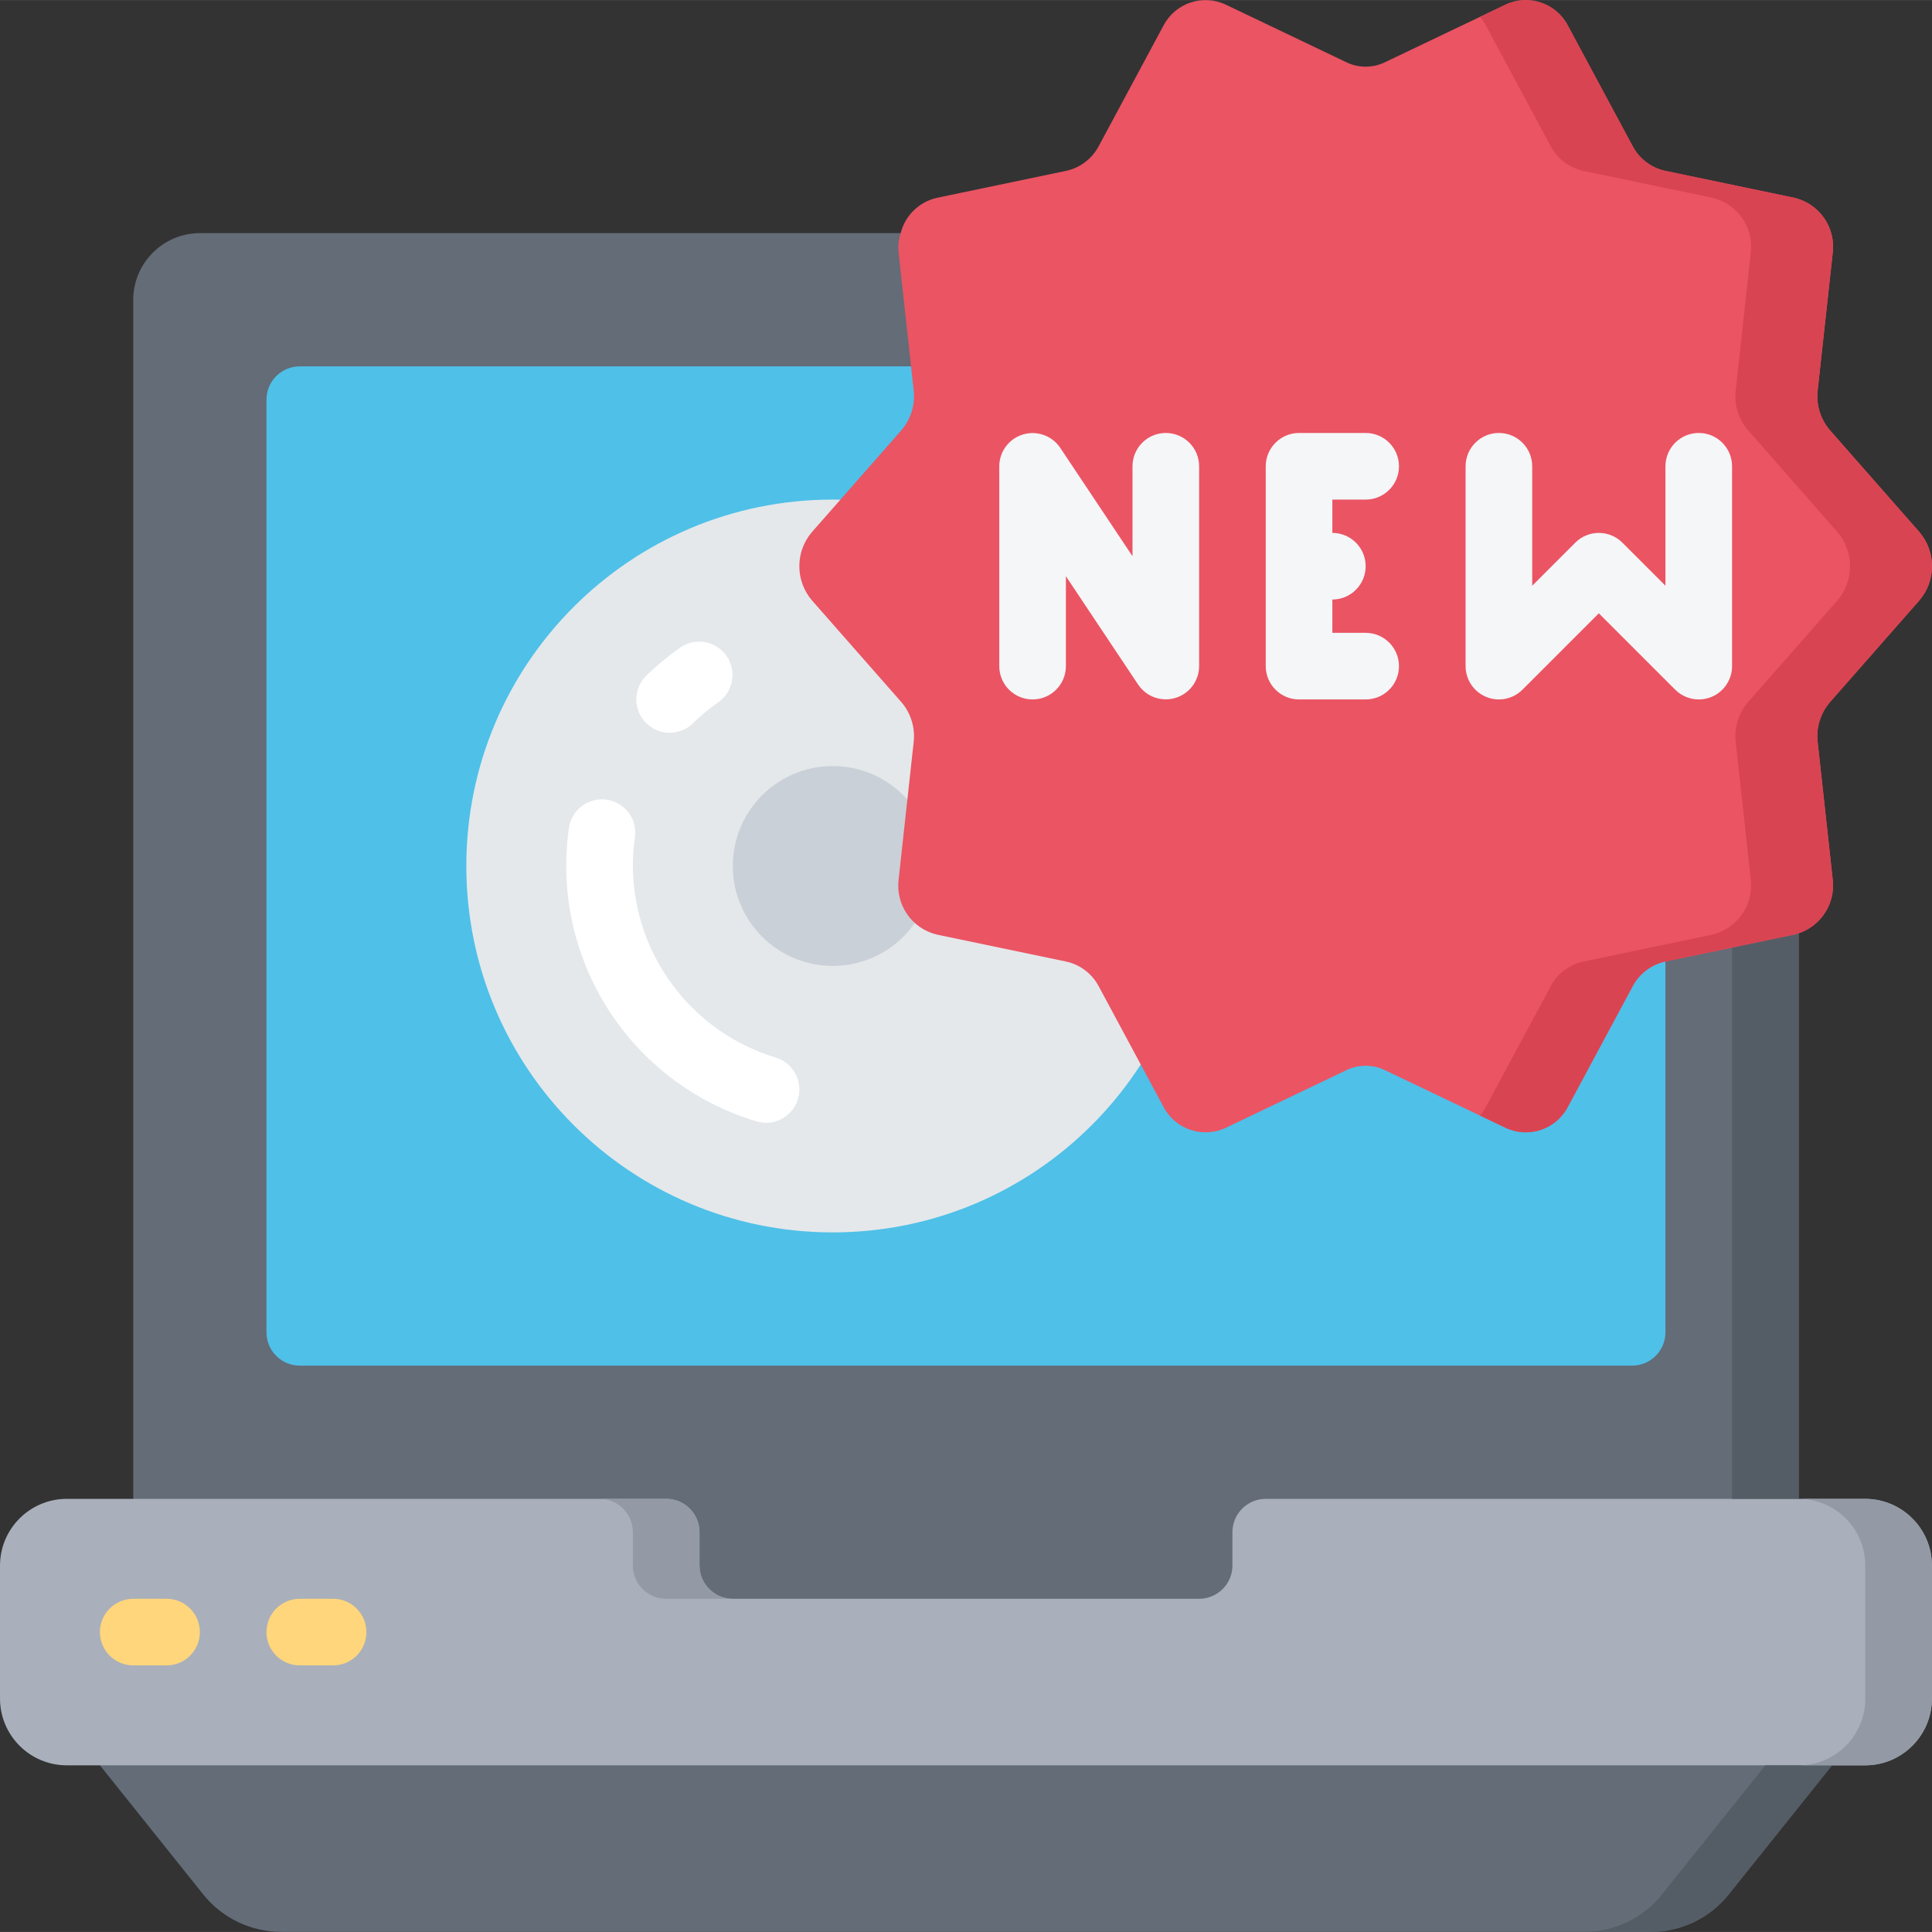 <svg height="512pt" viewBox="0 0 512.022 512" width="512pt" xmlns="http://www.w3.org/2000/svg"><rect x="0" y="0" width="512.022" height="512" fill="#333333" stroke="none"/><path d="m476.691 441.355v-361.93c-.031-9.738-7.918-17.625-17.656-17.656h-406.07c-9.738.031-17.625 7.918-17.656 17.656v361.93zm0 0" fill="#636c77"/><path d="m389.562 97.082h42.988c4.875 0 8.828 3.953 8.828 8.828v247.172c0 4.875-3.953 8.828-8.828 8.828h-353.102c-4.875 0-8.828-3.953-8.828-8.828v-247.172c0-4.875 3.953-8.828 8.828-8.828zm0 0" fill="#4fc0e8"/><path d="m317.793 229.496c0 53.629-43.473 97.102-97.102 97.102s-97.105-43.473-97.105-97.102 43.477-97.105 97.105-97.105 97.102 43.477 97.102 97.105zm0 0" fill="#e4e8eb"/><path d="m247.172 229.496c0 14.625-11.855 26.48-26.48 26.48-14.629 0-26.484-11.855-26.484-26.48 0-14.629 11.855-26.484 26.484-26.484 14.625 0 26.48 11.855 26.48 26.484zm0 0" fill="#cad0d7"/><path d="m485.516 467.84-27.363 34.199c-5.023 6.281-12.633 9.938-20.676 9.938h-362.953c-8.043 0-15.652-3.656-20.676-9.938l-27.363-34.199v-17.656h459.031zm0 0" fill="#636c77"/><path d="m512 414.875v35.309c-.027 9.738-7.918 17.629-17.656 17.656h-476.688c-9.738-.027-17.629-7.918-17.656-17.656v-35.309c.027-9.738 7.918-17.625 17.656-17.656h158.895c4.875 0 8.828 3.953 8.828 8.828v8.828c0 4.875 3.953 8.828 8.828 8.828h123.586c4.875 0 8.828-3.953 8.828-8.828v-8.828c0-4.875 3.953-8.828 8.828-8.828h158.895c9.738.031 17.629 7.918 17.656 17.656zm0 0" fill="#a9b0bb"/><path d="m484.988 186.062c-2.52 2.922-3.707 6.762-3.266 10.594l3.973 36.281c.812 6.328-2.957 12.352-9.004 14.391-.371.156-.754.273-1.148.352l-16.508 3.441-17.742 3.707c-3.723.816-6.895 3.242-8.652 6.621l-17.125 31.867c-3.121 5.984-10.406 8.441-16.508 5.562l-31.781-15.184c-3.332-1.676-7.262-1.676-10.594 0l-31.777 15.184c-6.105 2.879-13.391.422-16.508-5.562l-17.125-31.867c-1.762-3.379-4.93-5.805-8.652-6.621l-34.25-7.148c-6.668-1.578-11.059-7.949-10.152-14.742l3.973-36.281c.438-3.832-.746-7.672-3.266-10.594l-23.66-26.922c-4.5-5.227-4.5-12.961 0-18.188l23.66-26.922c2.52-2.922 3.703-6.762 3.266-10.594l-3.973-36.281c-.227-1.812-.047-3.652.531-5.387 1.188-4.68 4.906-8.297 9.621-9.355l34.25-7.152c3.723-.812 6.891-3.238 8.652-6.621l17.125-31.867c3.117-5.98 10.402-8.438 16.508-5.559l31.777 15.184c3.332 1.676 7.262 1.676 10.594 0l31.781-15.184c6.102-2.879 13.387-.422 16.508 5.559l17.125 31.867c1.758 3.383 4.93 5.809 8.652 6.621l34.25 7.152c6.668 1.578 11.055 7.949 10.152 14.742l-3.973 36.281c-.441 3.832.746 7.672 3.266 10.594l23.656 26.922c4.504 5.227 4.504 12.961 0 18.188zm0 0" fill="#eb5463"/><path d="m485.516 467.84-27.363 34.164c-4.992 6.312-12.605 9.988-20.656 9.973h-17.656c8.051.016 15.664-3.66 20.656-9.973l27.367-34.164zm0 0" fill="#545d66"/><path d="m476.691 247.328v149.891h-17.656v-146.098l16.508-3.441c.395-.078.777-.195 1.148-.352zm0 0" fill="#545d66"/><path d="m512 414.875v35.309c-.027 9.738-7.918 17.629-17.656 17.656h-17.652c9.75 0 17.652-7.906 17.652-17.656v-35.309c-.027-9.738-7.914-17.625-17.652-17.656h17.652c9.738.031 17.629 7.918 17.656 17.656zm0 0" fill="#939aa5"/><path d="m194.207 423.703h-17.656c-4.875 0-8.828-3.953-8.828-8.828v-8.828c0-4.875-3.949-8.828-8.824-8.828h17.652c4.875 0 8.828 3.953 8.828 8.828v8.828c0 4.875 3.953 8.828 8.828 8.828zm0 0" fill="#939aa5"/><path d="m484.988 186.062c-2.52 2.922-3.707 6.762-3.266 10.594l3.973 36.281c.812 6.328-2.957 12.352-9.004 14.391-.371.156-.754.273-1.148.352l-16.508 3.441-17.742 3.707c-3.723.816-6.895 3.242-8.652 6.621l-17.125 31.867c-3.121 5.984-10.406 8.441-16.508 5.562l-6.797-3.266c.629-.691 1.16-1.465 1.586-2.297l17.129-31.867c1.758-3.379 4.926-5.805 8.648-6.621l17.746-3.707 16.508-3.441c.391-.078.777-.195 1.145-.352 6.051-2.039 9.82-8.062 9.004-14.391l-3.973-36.281c-.438-3.832.746-7.672 3.27-10.594l23.656-26.922c4.504-5.227 4.504-12.961 0-18.188l-23.656-26.922c-2.523-2.922-3.707-6.762-3.27-10.594l3.973-36.281c.906-6.793-3.48-13.164-10.148-14.742l-34.254-7.152c-3.723-.812-6.891-3.238-8.648-6.621l-17.129-31.867c-.426-.832-.957-1.602-1.586-2.293l6.797-3.266c6.102-2.879 13.387-.422 16.508 5.559l17.125 31.867c1.758 3.383 4.93 5.809 8.652 6.621l34.25 7.152c6.668 1.578 11.055 7.949 10.152 14.742l-3.973 36.281c-.441 3.832.746 7.672 3.266 10.594l23.656 26.922c4.504 5.227 4.504 12.961 0 18.188zm0 0" fill="#d94452"/><path d="m44.137 441.355h-8.828c-4.875 0-8.824-3.949-8.824-8.824 0-4.879 3.949-8.828 8.824-8.828h8.828c4.875 0 8.828 3.949 8.828 8.828 0 4.875-3.953 8.824-8.828 8.824zm0 0" fill="#ffd67b"/><path d="m88.277 441.355h-8.828c-4.875 0-8.828-3.949-8.828-8.824 0-4.879 3.953-8.828 8.828-8.828h8.828c4.875 0 8.824 3.949 8.824 8.828 0 4.875-3.949 8.824-8.824 8.824zm0 0" fill="#ffd67b"/><g fill="#f4f6f8"><path d="m308.965 114.734c-4.875 0-8.828 3.953-8.828 8.828v23.836l-19.137-28.707c-2.156-3.234-6.172-4.676-9.891-3.555-3.723 1.121-6.27 4.543-6.281 8.426v52.969c0 4.875 3.953 8.824 8.828 8.824s8.828-3.949 8.828-8.824v-23.836l19.137 28.707c2.156 3.234 6.172 4.676 9.891 3.555 3.723-1.121 6.27-4.543 6.281-8.426v-52.969c0-4.875-3.953-8.828-8.828-8.828zm0 0"/><path d="m361.93 132.391c4.875 0 8.828-3.953 8.828-8.828s-3.953-8.828-8.828-8.828h-17.652c-4.875 0-8.828 3.953-8.828 8.828v52.969c0 4.875 3.953 8.824 8.828 8.824h17.652c4.875 0 8.828-3.949 8.828-8.824 0-4.879-3.953-8.828-8.828-8.828h-8.828v-8.828c4.879 0 8.828-3.953 8.828-8.828s-3.949-8.828-8.828-8.828v-8.828zm0 0"/><path d="m450.207 114.734c-4.875 0-8.828 3.953-8.828 8.828v31.656l-11.414-11.414c-3.445-3.445-9.035-3.445-12.48 0l-11.414 11.414v-31.656c0-4.875-3.953-8.828-8.828-8.828s-8.828 3.953-8.828 8.828v52.969c0 3.566 2.152 6.785 5.449 8.152 3.297 1.367 7.094.609 9.621-1.914l20.238-20.242 20.242 20.242c1.656 1.656 3.902 2.586 6.242 2.586 1.16.004 2.309-.223 3.379-.668 3.301-1.367 5.449-4.59 5.449-8.156v-52.969c0-4.875-3.953-8.828-8.828-8.828zm0 0"/></g><path d="m203.035 297.547c-.855-.004-1.707-.129-2.523-.371-33.547-10.035-54.695-43.109-49.727-77.77.449-3.125 2.531-5.77 5.465-6.941 2.93-1.172 6.262-.691 8.742 1.262 2.48 1.953 3.73 5.078 3.277 8.203-.363 2.504-.543 5.035-.547 7.566.117 23.387 15.457 43.969 37.836 50.766 4.195 1.258 6.836 5.398 6.203 9.734-.633 4.332-4.348 7.547-8.727 7.551zm0 0" fill="#fff"/><path d="m177.488 194.184c-3.59.004-6.824-2.168-8.18-5.492-1.359-3.32-.566-7.137 2-9.645 2.793-2.734 5.805-5.23 9.004-7.469 3.996-2.738 9.449-1.746 12.223 2.223 2.777 3.969 1.836 9.434-2.105 12.246-2.41 1.684-4.672 3.566-6.773 5.621-1.648 1.613-3.863 2.516-6.168 2.516zm0 0" fill="#fff"/></svg>
